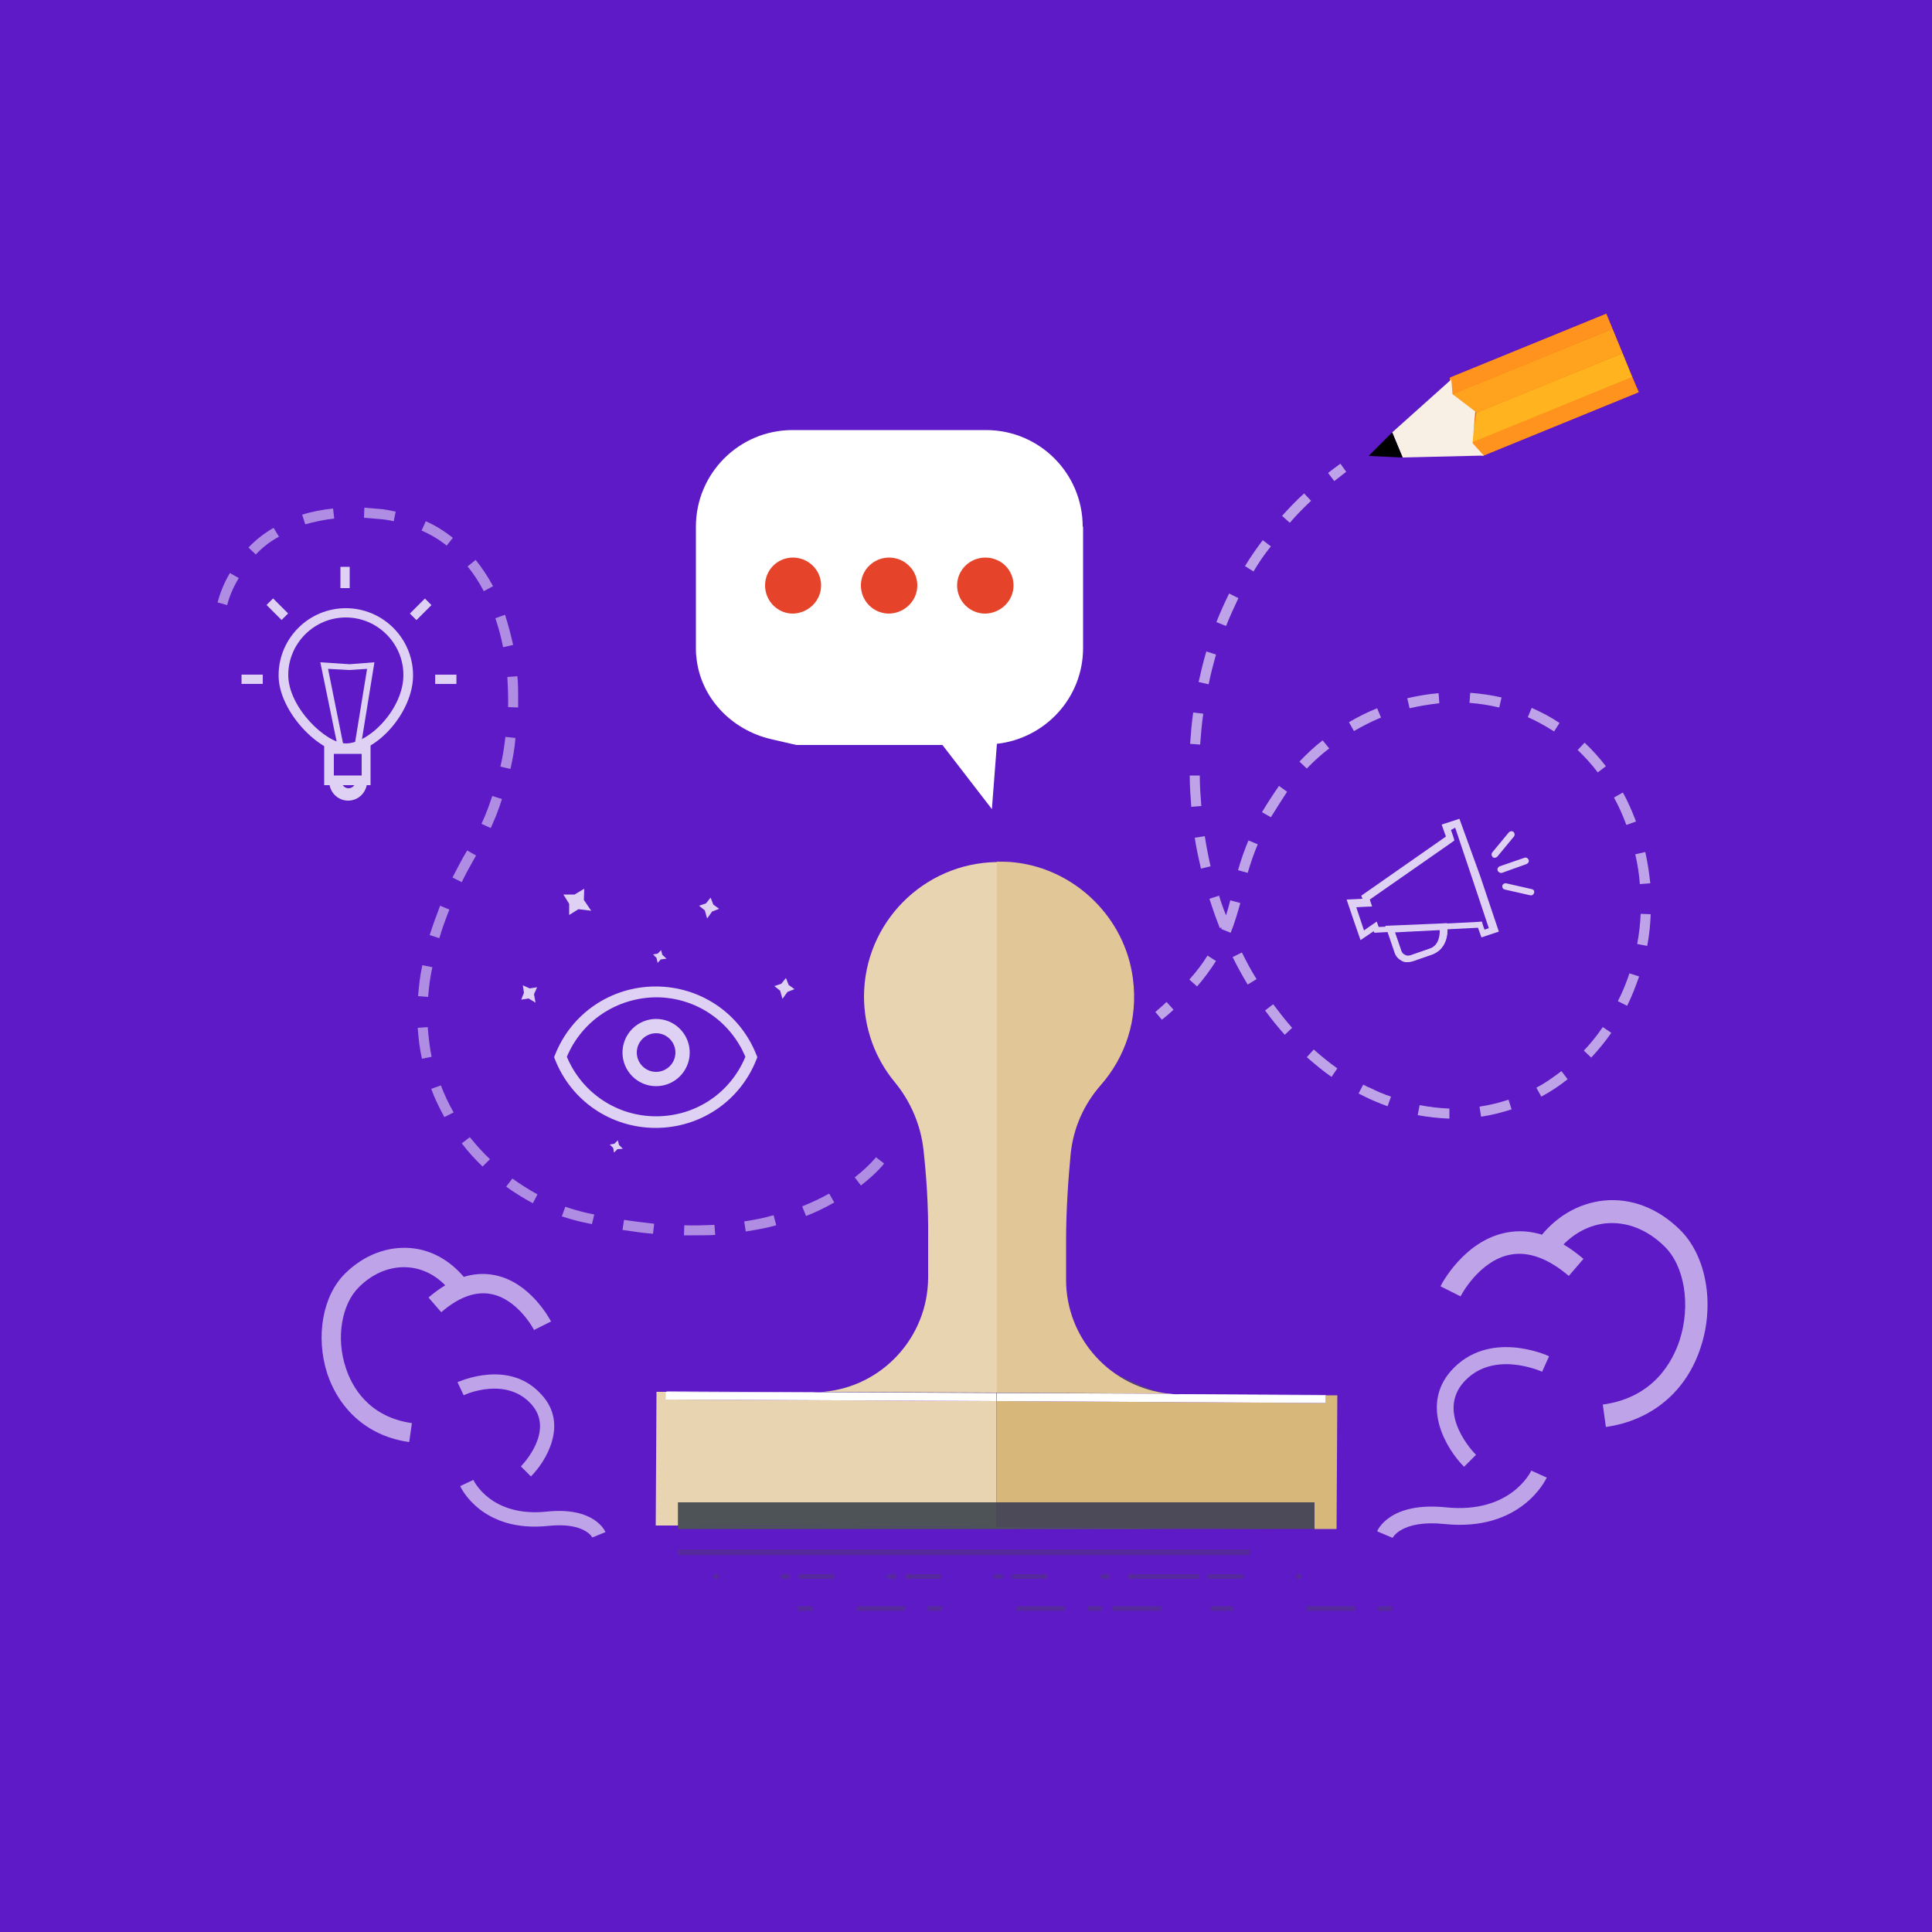 <?xml version='1.0' encoding='utf-8'?>
<svg xmlns="http://www.w3.org/2000/svg" version="1.1" id="Layer_1" x="0px" y="0px" viewBox="0 0 500 500" style="enable-background:new 0 0 500 500;"> <style type="text/css"> .st0{fill:#5D1AC6;} .st1{opacity:0.6;} .st2{fill:#FFFFFF;} .st3{fill:url(#SVGID_1_);} .st4{fill:#FF931E;} .st5{fill:#FFB31E;} .st6{fill:#FFA31E;} .st7{fill:#F8F0E5;} .st8{opacity:0.8;} .st9{fill:#E5432A;} .st10{fill:#4D5357;} .st11{fill:#E8D4B0;} .st12{fill:#E1C798;} .st13{fill:#D8B77A;} .st14{fill:#4C4A59;} .st15{opacity:0.5;fill:#FFFFFF;} .st16{opacity:0.4;} .st17{opacity:0.8;fill:#474748;} .st18{fill:#474748;} </style> <rect class="st0" width="500" height="500"/> <g> <g class="st1"> <path class="st2" d="M345.3,124.5l-1.6-2.1c1-0.8,2.1-1.6,3.2-2.4l1.5,2.1C347.4,122.9,346.3,123.7,345.3,124.5z"/> <path class="st2" d="M375.1,289.5c-2.7-0.1-5.5-0.4-8.2-0.9l0.5-2.6c2.6,0.5,5.2,0.8,7.7,0.9L375.1,289.5z M383.3,289l-0.4-2.6 c2.6-0.4,5.1-1,7.5-1.8l0.8,2.5C388.7,287.9,386,288.6,383.3,289z M359.1,286.3c-1.9-0.7-3.9-1.5-5.7-2.4 c-0.6-0.3-1.2-0.6-1.8-0.9l1.2-2.3c0.6,0.3,1.1,0.6,1.7,0.8c1.8,0.9,3.6,1.7,5.5,2.3L359.1,286.3z M398.9,283.8l-1.3-2.3 c2.3-1.2,4.4-2.7,6.5-4.3l1.6,2.1C403.6,281,401.3,282.5,398.9,283.8z M344.6,278.7c-2.2-1.5-4.3-3.3-6.4-5.1l1.8-2 c2,1.8,4,3.4,6.1,4.9L344.6,278.7z M411.8,273.7l-1.9-1.8c1.8-1.9,3.4-3.9,4.9-6.1l2.2,1.5C415.4,269.6,413.6,271.8,411.8,273.7z M332.5,267.8c-1.8-2-3.5-4.1-5.1-6.3l2.1-1.6c1.6,2.1,3.2,4.2,4.9,6.1L332.5,267.8z M421.1,260.3l-2.4-1.2c1.2-2.3,2.2-4.8,3-7.2 l2.5,0.8C423.3,255.3,422.3,257.9,421.1,260.3z M309.8,255.3l-2-1.8c1.9-2.1,3.4-4.1,4.7-6.2l2.2,1.4 C313.3,250.9,311.7,253.1,309.8,255.3z M322.9,254.8c-1.4-2.3-2.7-4.7-3.9-7.1l2.4-1.2c1.2,2.4,2.4,4.7,3.8,6.9L322.9,254.8z M426.3,244.8l-2.6-0.5c0.5-2.6,0.8-5.2,0.9-7.8l2.6,0.1C427.1,239.4,426.8,242.2,426.3,244.8z M318.5,241.4l-2.5-1 c0.1-0.1,0.1-0.3,0.2-0.4l-0.5,0.2c-1-2.5-1.9-5.1-2.7-7.6l2.5-0.8c0.5,1.7,1.1,3.4,1.8,5.1c0.4-1.3,0.8-2.7,1.1-3.9l2.6,0.7 C320.3,236.1,319.6,238.7,318.5,241.4z M424.4,228.8c-0.2-2.6-0.6-5.2-1.2-7.7l2.6-0.6c0.6,2.7,1,5.4,1.3,8.1L424.4,228.8z M322.9,225.9l-2.5-0.7c0.8-2.8,1.7-5.3,2.7-7.7l2.4,1C324.5,220.9,323.7,223.2,322.9,225.9z M310.8,224.8c-0.6-2.6-1.2-5.3-1.6-8 l2.6-0.4c0.4,2.6,0.9,5.2,1.5,7.8L310.8,224.8z M420.9,213.5c-0.9-2.5-2-4.9-3.2-7.1l2.3-1.3c1.3,2.3,2.4,4.9,3.4,7.5L420.9,213.5 z M328.9,211.5l-2.3-1.3c1.3-2.2,2.8-4.5,4.4-6.8l2.1,1.5C331.6,207.2,330.2,209.4,328.9,211.5z M308.3,208.8 c-0.2-2.7-0.4-5.4-0.4-8.1l2.6,0c0,2.6,0.2,5.3,0.4,7.9L308.3,208.8z M413.5,199.9c-1.6-2.1-3.3-4-5.2-5.8l1.8-1.9 c2,1.9,3.8,3.9,5.5,6.1L413.5,199.9z M338.2,198.9l-1.9-1.8c1.9-2,3.9-3.9,6-5.5l1.7,2.1C342,195.2,340,197,338.2,198.9z M310.6,192.7l-2.6-0.2c0.2-2.7,0.4-5.4,0.8-8.1l2.6,0.3C311,187.5,310.8,190.1,310.6,192.7z M402.2,189.3 c-2.2-1.4-4.5-2.7-6.8-3.7l1-2.4c2.5,1.1,5,2.4,7.2,3.9L402.2,189.3z M350.4,189.2l-1.3-2.3c2.4-1.4,4.8-2.6,7.3-3.6l1,2.4 C355,186.7,352.6,187.9,350.4,189.2z M364.8,183.3l-0.6-2.6c2.7-0.6,5.4-1.1,8.1-1.3l0.2,2.6C369.9,182.3,367.3,182.7,364.8,183.3 z M388,183.1c-2.5-0.6-5.1-1-7.7-1.2l0.2-2.6c2.7,0.2,5.5,0.6,8.1,1.2L388,183.1z M312.8,177.1l-2.6-0.6c0.6-2.6,1.2-5.3,2-7.9 l2.5,0.8C314,171.9,313.3,174.5,312.8,177.1z M317.3,162l-2.5-1c1-2.5,2.1-5,3.3-7.4l2.4,1.2C319.4,157.1,318.3,159.5,317.3,162z M324.4,147.9l-2.2-1.4c1.4-2.3,3-4.6,4.6-6.7l2.1,1.6C327.2,143.5,325.7,145.7,324.4,147.9z M333.8,135.3l-2-1.8 c1.8-2,3.7-4,5.7-5.8l1.8,1.9C337.4,131.4,335.5,133.3,333.8,135.3z"/> <path class="st2" d="M300.7,263.9l-1.7-2c1-0.9,2-1.7,2.9-2.6l1.8,2C302.8,262.2,301.8,263,300.7,263.9z"/> </g> <g> <radialGradient id="SVGID_1_" cx="1140.141" cy="-2102.309" r="20.487" gradientTransform="matrix(-0.247 -0.597 1.004 -0.415 2789.111 -90.761)" gradientUnits="userSpaceOnUse"> <stop offset="0" style="stop-color:#F96E1A"/> <stop offset="1" style="stop-color:#EF610E"/> </radialGradient> <polygon class="st3" points="375.6,101.9 381.3,106.4 380.8,114.6 383.7,118 424.1,101.5 415.7,81.2 375.3,97.7 "/> <g> <polygon class="st4" points="383.6,118 383.7,118 424.1,101.5 422.4,97.6 380.8,114.6 "/> <polygon class="st5" points="380.8,114.6 422.4,97.6 419.9,91.4 382.1,106.8 "/> <polygon class="st6" points="382.1,106.8 419.9,91.4 417.3,85.1 375.6,102.1 "/> <polygon class="st4" points="417.3,85.1 415.7,81.2 375.3,97.7 375.2,97.8 375.6,102.1 "/> </g> <polygon class="st7" points="360.3,111.9 363,118.4 384,117.9 381.1,114.7 381.8,106.5 375.9,102 375.6,98.2 "/> <polygon points="354.2,118 363,118.4 360.3,111.9 "/> </g> <g class="st8"> <g> <path class="st2" d="M395.1,223.6c0.4-0.2,0.7-0.6,0.5-1.1c-0.2-0.4-0.6-0.7-1.1-0.5l-6.4,2.2c-0.4,0.2-0.7,0.6-0.5,1.1 c0.1,0.3,0.4,0.5,0.7,0.6c0.1,0,0.3,0,0.4,0L395.1,223.6z"/> <path class="st2" d="M396.4,230.1l-6.6-1.5c-0.4-0.1-0.9,0.2-1,0.6c-0.1,0.5,0.2,0.9,0.6,1l6.6,1.5c0,0,0,0,0.1,0 c0.4,0.1,0.8-0.2,0.9-0.6C397.2,230.6,396.9,230.2,396.4,230.1z"/> <path class="st2" d="M391.7,215.3c-0.4-0.3-0.9-0.2-1.2,0.1l-4.3,5.2c-0.3,0.4-0.2,0.9,0.1,1.2c0.1,0.1,0.3,0.2,0.4,0.2 c0.3,0,0.6-0.1,0.8-0.3l4.3-5.2C392.1,216.1,392,215.6,391.7,215.3z"/> </g> <path class="st2" d="M376.6,214.2l4.5,13.4l4.2,12.6l-1.1,0.4l-0.3-0.8l-0.4-1.3l-1.3,0.1l-7.9,0.4l-1.8,0.1l0.1,1.8 c0,0.9-0.1,3.8-2.7,4.7l-4.9,1.7c-0.2,0.1-0.4,0.1-0.6,0.1c-0.1,0-0.2,0-0.3,0c-0.2,0-0.4-0.1-0.5-0.2c-0.4-0.2-0.8-0.6-0.9-1 l-1.8-5.2l-0.4-1.3l-1.3,0.1l-2.4,0.1l-0.5-1.4l-1.9,1.3l-1.4,1l-0.9-2.7l-1.1-3.3l1.7-0.1l2.4-0.1l-0.6-1.8l20.8-14.5l1.1-0.8 l-0.4-1.3l-0.5-1.4L376.6,214.2L376.6,214.2z M377.7,211.9l-4.6,1.5l1.1,3.1l-21.9,15.3l0.3,0.8l-4.1,0.2l1.9,5.6l1.7,4.9l3.4-2.3 l0.2,0.4l3.7-0.2l1.8,5.2c0.3,0.9,1,1.6,1.8,2.1c0.3,0.2,0.7,0.3,1.1,0.3c0.2,0,0.4,0,0.5,0c0.4,0,0.8-0.1,1.2-0.2l4.9-1.7 c2.8-0.9,4-3.7,3.9-6.4l7.9-0.4l0.9,2.5l4.5-1.5l-4.8-14.3L377.7,211.9L377.7,211.9z"/> <path class="st2" d="M372.8,240.7c0.1,2.1-0.8,4.2-2.8,4.8l-4.9,1.7c-0.2,0.1-0.4,0.1-0.6,0.1c-0.1,0-0.2,0-0.3,0 c-0.2,0-0.4-0.1-0.6-0.2c-0.5-0.2-0.8-0.6-1-1.1l-1.6-4.7L372.8,240.7L372.8,240.7z M374.5,238.9l-1.8,0.1l-11.8,0.5l-2.4,0.1 l0.8,2.2l1.6,4.7c0.3,1,1,1.7,1.9,2.2c0.4,0.2,0.7,0.3,1.1,0.3c0.2,0,0.4,0,0.5,0c0.4,0,0.8-0.1,1.2-0.2l4.9-1.7 c2.6-0.9,4.1-3.4,4-6.6L374.5,238.9L374.5,238.9z"/> </g> <g id="chat"> <path class="st2" d="M280.2,136.3c0-13.8-11.2-25-25-25h-50.1c-13.8,0-25,11.2-25,25v31.5c0,0.7,0,1.4,0.1,2 c0.9,10.6,9,19.1,19.4,21.5l6.5,1.5h37.8l12.8,16.6l1.3-16.9c12.5-1.4,22.3-11.9,22.3-24.8V136.3z"/> <g> <g> <path class="st9" d="M212.5,151.5c0-4-3.3-7.2-7.3-7.2c-4,0-7.2,3.2-7.2,7.2c0,4,3.2,7.3,7.2,7.3 C209.2,158.7,212.5,155.5,212.5,151.5z"/> </g> <g> <path class="st9" d="M237.4,151.5c0-4-3.3-7.2-7.3-7.2c-4,0-7.3,3.2-7.3,7.2c0,4,3.2,7.3,7.3,7.3 C234.1,158.7,237.4,155.5,237.4,151.5z"/> </g> <g> <path class="st9" d="M262.3,151.5c0-4-3.2-7.2-7.3-7.2c-4,0-7.3,3.2-7.3,7.2c0,4,3.2,7.3,7.3,7.3 C259,158.7,262.3,155.5,262.3,151.5z"/> </g> </g> </g> <g class="st1"> <path class="st10" d="M301.8,360.7h-90.4c0,0,10-1.4,15.3-5c7.7,0,62.4,0,62.4,0s6.6,3.4,13.4,5.5L301.8,360.7z"/> </g> <g> <polygon class="st11" points="257.9,388.8 257.9,362.6 172.4,362.2 172.4,360.2 169.9,360.2 169.7,394.8 175.5,394.8 175.5,388.8 "/> <path class="st12" d="M302.7,360.7c-15.1-1.5-26.9-14.2-26.8-29.7c0-3.1,0-6.4,0-9.7c0-8.6,0.6-16.4,1.2-22.8 c0.7-6.6,3.4-12.7,7.8-17.7c6.3-7.2,9.7-16.9,8.3-27.5c-2-15.7-14.8-28.3-30.5-30.1c-1.6-0.2-3.2-0.2-4.7-0.2v137.4L302.7,360.7z"/> <path class="st11" d="M257.9,223.1c-18.9,0.3-34.2,15.7-34.3,34.7c0,8.5,3,16.3,8,22.3c4.1,5,6.7,11.1,7.4,17.5 c0.7,6.4,1.3,14.1,1.2,23.2c0,3.4,0,6.8,0,9.9c-0.1,15.5-12,28.2-27.1,29.5l44.9,0.2V223.1z"/> <polygon class="st13" points="346.1,361.1 343.1,361.1 343.1,363.1 257.9,362.6 257.9,388.8 340.2,388.8 340.2,395.7 345.9,395.7 "/> <polygon class="st10" points="175.5,394.8 175.5,395.7 257.9,395.7 257.9,395.2 "/> <polygon class="st10" points="257.9,395.7 340.2,395.7 340.2,395.7 257.9,395.2 "/> <polygon class="st10" points="257.9,388.8 175.5,388.8 175.5,394.8 257.9,395.2 "/> <polygon class="st14" points="257.9,388.8 257.9,395.2 340.2,395.7 340.2,388.8 "/> <path class="st2" d="M213.1,360.3l-40.6-0.2l0,0.1l37.9,0.2C211.2,360.4,212.1,360.3,213.1,360.3z"/> <path class="st2" d="M343.1,361.1V361l-40.4-0.2c0.9,0.1,1.8,0.1,2.7,0.2L343.1,361.1z"/> <path class="st2" d="M257.9,362.6l85.2,0.5l0-2l-37.7-0.2c-0.9,0-1.8-0.1-2.7-0.2l-44.7-0.2V362.6z"/> <path class="st2" d="M257.9,362.6v-2.1l-44.9-0.2c-0.9,0.1-1.8,0.1-2.8,0.1l-37.9-0.2l0,2L257.9,362.6z"/> </g> <g class="st1"> <path class="st2" d="M378.9,379.6c-4.6-4.6-11.3-15.8-3.4-24.8c9.7-10.9,24.8-4.1,25.4-3.8l-1.8,4c-0.5-0.2-12.8-5.7-20.3,2.7 c-7.2,8.1,2.7,18.4,3.2,18.8L378.9,379.6z"/> <path class="st2" d="M360.4,398l-4-1.7c0.1-0.3,3.3-7.7,17.8-6.2c16.7,1.7,21.9-9.1,22.1-9.5l4,1.8c-0.3,0.6-6.7,14.1-26.6,12 C362.7,393.3,360.4,398,360.4,398z"/> <path class="st2" d="M415.6,369.3l-0.8-5.8c13.2-1.8,18.1-11.2,19.9-16.7c2.9-9,1.3-19.2-4-24.3c-4.4-4.3-9.7-6.4-15.1-5.9 c-5.1,0.5-9.8,3.4-13.2,8.1l-4.7-3.4c4.4-6.2,10.6-9.9,17.4-10.6c7.1-0.7,14,2,19.6,7.5c6.9,6.7,9.1,19.2,5.5,30.3 C436.5,360.1,427.5,367.6,415.6,369.3z"/> <path class="st2" d="M378,335.5l-5.2-2.6c0.2-0.5,6.1-11.8,17-13.9c6.5-1.3,13.2,1,20,6.8l-3.8,4.4c-5.3-4.5-10.4-6.4-15.1-5.5 C382.8,326.2,378,335.4,378,335.5z"/> </g> <g class="st1"> <path class="st2" d="M137.4,382.1l-2.6-2.6c0.4-0.4,8.9-9.2,2.7-16.1c-6.5-7.2-17-2.6-17.5-2.3l-1.6-3.4 c0.6-0.2,13.5-6.1,21.8,3.3C147.1,368.5,141.4,378.1,137.4,382.1z"/> <path class="st2" d="M153.3,397.9c0,0-2-4-11.4-3c-17.1,1.8-22.6-9.8-22.8-10.3l3.4-1.6c0.2,0.4,4.7,9.7,19,8.2 c12.4-1.3,15.1,5.1,15.2,5.3L153.3,397.9L153.3,397.9z"/> <path class="st2" d="M105.9,373.2c-10.2-1.4-17.9-7.9-21.2-17.7c-3.1-9.6-1.2-20.3,4.7-26c4.8-4.7,10.8-7,16.9-6.5 c5.9,0.5,11.2,3.8,15,9.1l-4.1,2.9c-2.9-4.1-6.9-6.6-11.4-7c-4.6-0.4-9.2,1.4-12.9,5.1c-4.5,4.4-6,13.2-3.4,20.9 c1.5,4.7,5.8,12.7,17.1,14.3L105.9,373.2z"/> <path class="st2" d="M138.2,344.2c0-0.1-4.2-8-11.1-9.3c-4-0.8-8.4,0.8-12.9,4.7l-3.3-3.8c5.8-5,11.5-6.9,17.1-5.8 c9.3,1.8,14.4,11.6,14.6,12L138.2,344.2z"/> </g> <path class="st15" d="M179.2,319.7c-0.7,0-1.5,0-2.2,0l0.1-2.6c2.7,0.1,5.3,0,7.8-0.1l0.2,2.6C183.2,319.7,181.2,319.7,179.2,319.7 z M169,319.3c-2.6-0.2-5.2-0.6-7.9-1l0.4-2.6c2.6,0.4,5.3,0.7,7.8,1L169,319.3z M193,318.7l-0.4-2.6c2.6-0.4,5.2-0.9,7.6-1.6 l0.7,2.6C198.4,317.8,195.7,318.3,193,318.7z M153.2,316.8c-1.1-0.2-2.2-0.5-3.3-0.7c-1.5-0.4-3-0.8-4.5-1.3l0.9-2.5 c1.4,0.5,2.9,0.9,4.3,1.3c1.1,0.3,2.2,0.5,3.2,0.7L153.2,316.8z M208.6,314.7l-1-2.5c2.5-1,4.8-2.1,7-3.3l1.3,2.3 C213.6,312.5,211.2,313.7,208.6,314.7z M137.9,311.4c-2.4-1.3-4.7-2.7-6.9-4.3l1.6-2.1c2.1,1.5,4.3,2.9,6.5,4.1L137.9,311.4z M222.8,306.8l-1.6-2.1c3.7-2.9,5.5-5.2,5.5-5.2l2.1,1.6C228.7,301.3,226.8,303.7,222.8,306.8z M124.9,301.9c-2-1.9-3.8-3.9-5.4-6 l2.1-1.6c1.6,2,3.3,3.9,5.2,5.7L124.9,301.9z M115,289.1c-1.3-2.4-2.5-4.8-3.4-7.3l2.5-0.9c0.9,2.4,2,4.7,3.3,7L115,289.1z M109.2,274c-0.6-2.6-0.9-5.3-1.1-8l2.6-0.2c0.2,2.6,0.5,5.2,1,7.7L109.2,274z M110.8,258l-2.6-0.2c0.2-2.6,0.5-5.3,1.1-8l2.6,0.5 C111.3,252.9,111,255.5,110.8,258z M113.7,242.8l-2.5-0.8c0.8-2.5,1.7-5,2.7-7.6l2.4,1C115.3,237.9,114.4,240.4,113.7,242.8z M119.5,228.3l-2.4-1.2c1.2-2.3,2.4-4.7,3.8-7l2.3,1.3C121.9,223.7,120.6,226,119.5,228.3z M127,214.3l-2.4-1.1 c1.1-2.3,2-4.8,2.8-7.2l2.5,0.8C129.1,209.4,128.1,211.9,127,214.3z M132.1,199l-2.6-0.6c0.6-2.5,1-5.1,1.3-7.7l2.6,0.3 C133.2,193.7,132.7,196.4,132.1,199z M134.1,183.1l-2.6-0.1c0-0.7,0-1.4,0-2.1c0-1.9-0.1-3.8-0.2-5.7l2.6-0.2 c0.2,1.9,0.2,3.9,0.2,5.9C134.1,181.7,134.1,182.4,134.1,183.1z M130.2,167.5c-0.5-2.6-1.2-5.1-2-7.5l2.5-0.9 c0.8,2.5,1.5,5.1,2.1,7.8L130.2,167.5z M58.8,156.6l-2.5-0.7c0.5-1.8,1.4-4.6,3.2-7.6l2.3,1.3C60.1,152.4,59.2,154.9,58.8,156.6z M125.2,153c-1.2-2.3-2.6-4.5-4.2-6.4l2.1-1.7c1.7,2.1,3.2,4.4,4.5,6.8L125.2,153z M66.2,143.5l-1.9-1.8c1.9-2,4.1-3.7,6.5-5.1 l1.4,2.3C69.9,140.1,67.9,141.7,66.2,143.5z M115.6,141.2c-2-1.6-4.2-2.9-6.5-3.9l1.1-2.4c2.5,1.1,4.9,2.6,7,4.3L115.6,141.2z M79,135.7l-0.8-2.5c2.5-0.8,5.2-1.3,8-1.6l0.3,2.6C83.9,134.5,81.4,135,79,135.7z M101.9,134.9c-1.3-0.3-2.6-0.5-4-0.6 c-1.3-0.1-2.5-0.2-3.7-0.3l0.1-2.6c1.2,0.1,2.5,0.2,3.8,0.3c1.4,0.1,2.9,0.4,4.3,0.7L101.9,134.9z"/> <g class="st8"> <g> <path class="st2" d="M95.9,203.2h-12v-10.5h12V203.2z M86.4,200.7h7.2v-5.6h-7.2V200.7z"/> <path class="st2" d="M89.5,194.9c-6.9,0-17.4-10.8-17.4-20.1c0-9.6,7.8-17.4,17.4-17.4c9.6,0,17.4,7.8,17.4,17.4 C106.9,184.2,97.6,194.9,89.5,194.9z M89.5,159.8c-8.2,0-14.9,6.7-14.9,14.9c0,8.3,9.7,17.7,14.9,17.7c6.2,0,14.9-9.1,14.9-17.7 C104.4,166.5,97.7,159.8,89.5,159.8z"/> </g> <path class="st2" d="M90.1,207.2c-2.7,0-4.9-2.2-4.9-5h3.2c0,1,0.8,1.8,1.8,1.8c1,0,1.8-0.8,1.8-1.8H95 C95,205,92.8,207.2,90.1,207.2z"/> <polygon class="st2" points="93.4,193 91.8,192.7 95,173.1 90.5,173.4 84.9,173.1 88.8,192.5 87.3,192.8 82.9,171.4 90.5,171.9 96.9,171.4 "/> <rect x="88.1" y="146.7" class="st2" width="2.4" height="5.5"/> <rect x="70.6" y="154.9" transform="matrix(0.707 -0.707 0.707 0.707 -90.448 96.966)" class="st2" width="2.4" height="5.5"/> <rect x="64.1" y="173" transform="matrix(6.123234e-17 -1 1 6.123234e-17 -110.492 241.092)" class="st2" width="2.4" height="5.5"/> <rect x="107.7" y="154.9" transform="matrix(-0.707 -0.707 0.707 -0.707 74.403 346.145)" class="st2" width="2.4" height="5.5"/> <rect x="114.2" y="173" transform="matrix(6.123234e-17 -1 1 6.123234e-17 -60.377 291.206)" class="st2" width="2.4" height="5.5"/> </g> <g class="st8"> <path class="st2" d="M169.7,291.9c-11.6,0-21.9-7-26.1-17.8l-0.2-0.5l0.2-0.5c4.2-10.8,14.5-17.8,26.1-17.8 c11.6,0,21.9,7,26.1,17.8l0.2,0.5l-0.2,0.5C191.6,284.9,181.3,291.9,169.7,291.9z M146.7,273.5c3.9,9.3,12.9,15.4,23.1,15.4 c10.2,0,19.2-6,23.1-15.4c-3.9-9.3-12.9-15.4-23.1-15.4C159.6,258.2,150.6,264.2,146.7,273.5z"/> <path class="st2" d="M169.8,281.1c-4.8,0-8.7-3.9-8.7-8.7c0-4.8,3.9-8.7,8.7-8.7c4.8,0,8.7,3.9,8.7,8.7 C178.5,277.2,174.6,281.1,169.8,281.1z M169.8,267.4c-2.7,0-5,2.2-5,5c0,2.7,2.2,5,5,5c2.7,0,5-2.2,5-5 C174.8,269.7,172.6,267.4,169.8,267.4z"/> <polygon class="st2" points="203.4,253.1 204.1,254.9 205.6,256 203.8,256.7 202.5,258.5 201.9,256.4 200.4,255.2 202.2,254.6 "/> <polygon class="st2" points="145.8,231.5 148.7,231.5 151.2,230 151.1,232.9 153,235.7 149.7,235.3 147.3,236.8 147.3,233.9 "/> <polygon class="st2" points="183.9,232.3 184.6,234.1 186.1,235.2 184.3,235.9 183,237.7 182.4,235.6 180.9,234.4 182.7,233.8 "/> <polygon class="st2" points="135.3,255 137.1,255.8 139,255.5 138.2,257.3 138.6,259.5 136.8,258.4 134.9,258.7 135.6,256.9 "/> <polygon class="st2" points="169,247 170.2,246.8 171.1,245.9 171.4,247.1 172.5,248.1 171,248.3 170.2,249.2 169.9,247.9 "/> <polygon class="st2" points="157.8,296.2 159,296 159.9,295.1 160.2,296.3 161.2,297.3 159.8,297.4 158.9,298.3 158.7,297.1 "/> </g> <g class="st16"> <rect x="175.4" y="401" class="st17" width="148" height="1.5"/> <g class="st8"> <rect x="356.5" y="415.7" class="st18" width="3.7" height="1.2"/> <path class="st18" d="M350.8,416.9h-12.7v-1.2h12.7V416.9z M319,416.9h-5.7v-1.2h5.7V416.9z M300.5,416.9h-12.7v-1.2h12.7V416.9z "/> <path class="st18" d="M285.3,416.9h-3.8v-1.2h3.8V416.9z M275.7,416.9H263v-1.2h12.7V416.9z M243.9,416.9h-3.8v-1.2h3.8V416.9z M234.4,416.9h-12.7v-1.2h12.7V416.9z"/> <rect x="206.5" y="415.7" class="st18" width="3.7" height="1.2"/> </g> <g class="st8"> <rect x="335.5" y="407.4" class="st18" width="1.3" height="1.2"/> <path class="st18" d="M321.7,408.6h-9.2v-1.2h9.2L321.7,408.6z M310.2,408.6h-13.8v-1.2h13.8V408.6z M296.4,408.6h-4.6v-1.2h4.6 L296.4,408.6z"/> <path class="st18" d="M287.2,408.6h-2.3v-1.2h2.3V408.6z M271.2,408.6h-9.2v-1.2h9.2L271.2,408.6z M259.6,408.6h-2.3v-1.2h2.3 V408.6z M243.6,408.6h-9.2v-1.2h9.2L243.6,408.6z M232,408.6h-2.3v-1.2h2.3V408.6z M216,408.6h-9.2v-1.2h9.2L216,408.6z M204.4,408.6h-2.3v-1.2h2.3V408.6z"/> <rect x="184.7" y="407.4" class="st18" width="1.3" height="1.2"/> </g> </g> </g> </svg>